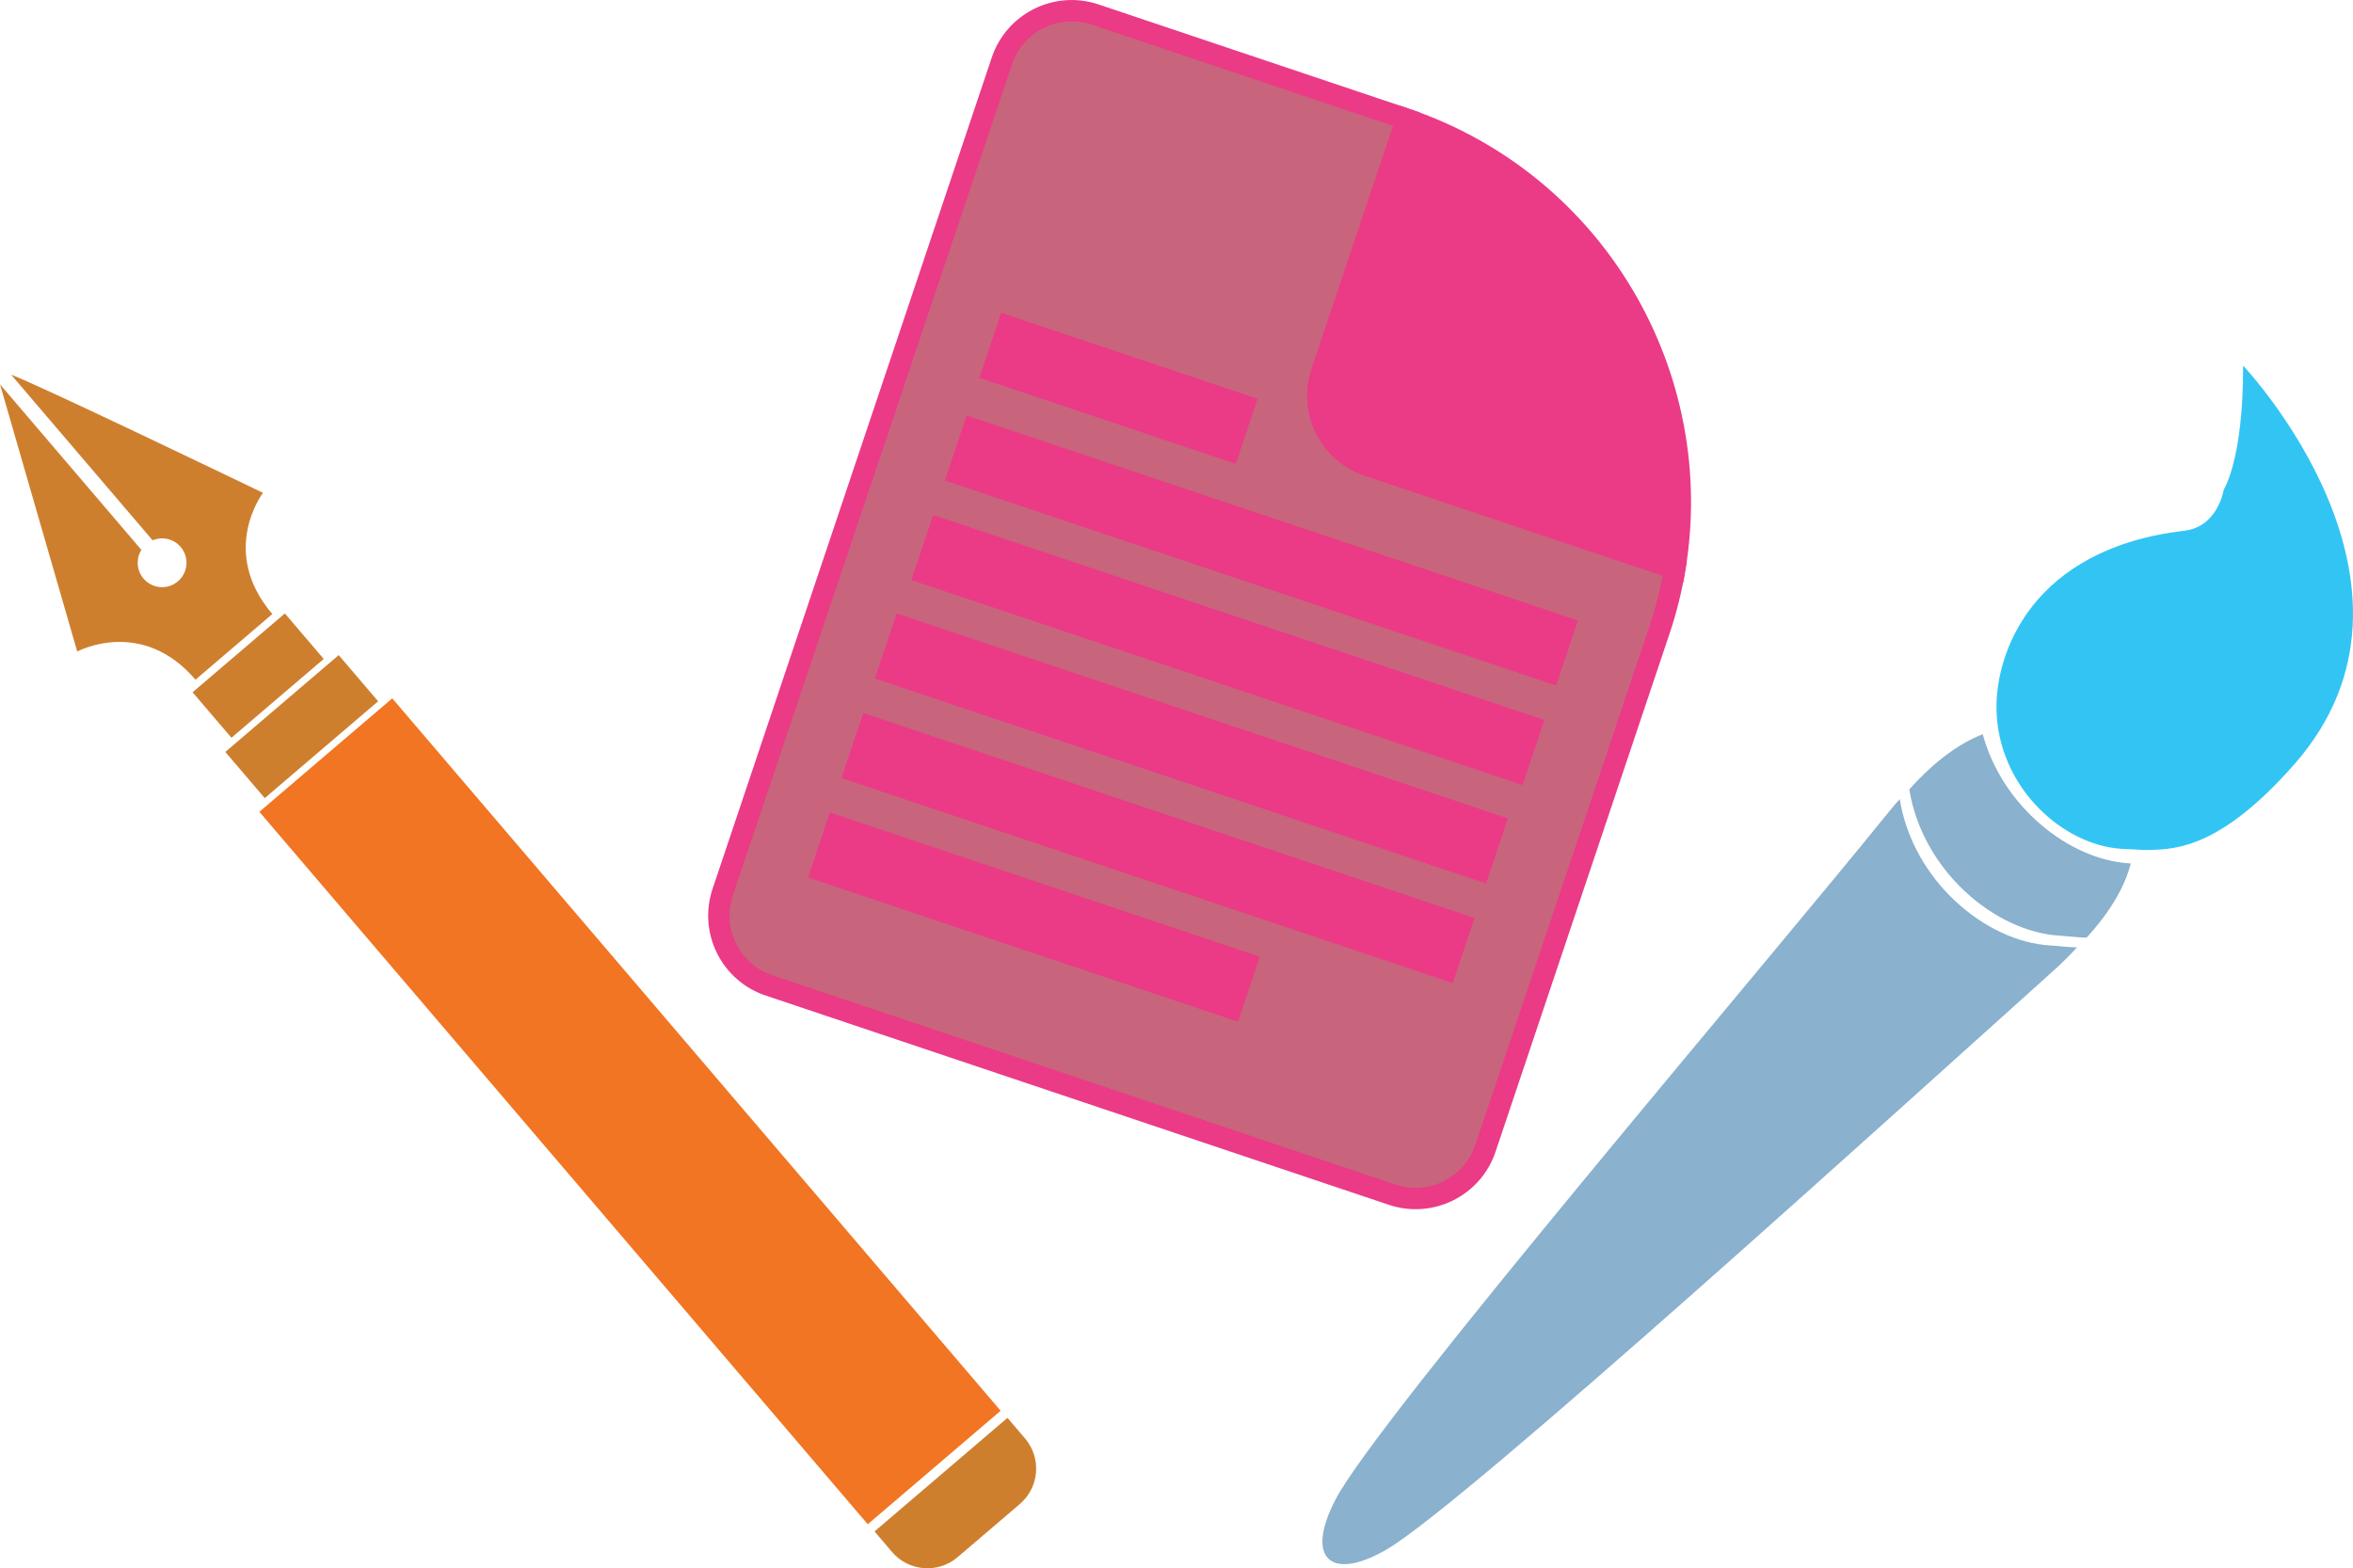 <?xml version="1.0" encoding="utf-8"?>
<!-- Generator: Adobe Illustrator 23.0.2, SVG Export Plug-In . SVG Version: 6.00 Build 0)  -->
<svg version="1.1" id="Layer_1" xmlns="http://www.w3.org/2000/svg" xmlns:xlink="http://www.w3.org/1999/xlink" x="0px" y="0px"
	 viewBox="0 0 582.41 388.19" style="enable-background:new 0 0 582.41 388.19;" xml:space="preserve">
<style type="text/css">
	.st0{fill:#C8657D;}
	.st1{fill:none;stroke:#EB3A86;stroke-width:5.289;stroke-miterlimit:10;}
	.st2{fill:#EB3A86;}
	.st3{fill:#CE7F2E;}
	.st4{fill:#F17522;}
	.st5{fill:#8AB1CD;}
	.st6{fill:#32C5F4;}
</style>
<g>
	<g>
		<path class="st0" d="M414.55,140.72l-75.94-25.5c-9.54-3.2-14.67-13.53-11.47-23.06l21.04-62.65c-0.2-0.07-0.39-0.14-0.58-0.2
			L271.06,3.6c-9.54-3.2-19.86,1.93-23.07,11.47l-69.11,205.78c-3.2,9.54,1.93,19.86,11.47,23.06l154.25,51.8
			c9.54,3.2,19.86-1.93,23.07-11.47l43.01-128.06C412.41,151.06,413.68,145.89,414.55,140.72"/>
		<path class="st1" d="M414.55,140.72l-75.94-25.5c-9.54-3.2-14.67-13.53-11.47-23.06l21.04-62.65c-0.2-0.07-0.39-0.14-0.58-0.2
			L271.06,3.6c-9.54-3.2-19.86,1.93-23.07,11.47l-69.11,205.78c-3.2,9.54,1.93,19.86,11.47,23.06l154.25,51.8
			c9.54,3.2,19.86-1.93,23.07-11.47l43.01-128.06C412.41,151.06,413.68,145.89,414.55,140.72z"/>
		<path class="st2" d="M338.61,115.22l75.94,25.5c7.96-47.53-19.39-95.12-66.36-111.21l-21.04,62.65
			C323.94,101.69,329.08,112.02,338.61,115.22"/>
		<path class="st1" d="M338.61,115.22l75.94,25.5c7.96-47.53-19.39-95.12-66.36-111.21l-21.04,62.65
			C323.94,101.69,329.08,112.02,338.61,115.22z"/>
		
			<rect x="303.82" y="56.53" transform="matrix(0.318 -0.948 0.948 0.318 83.655 388.985)" class="st2" width="16.99" height="159.58"/>
		
			<rect x="295.54" y="81.17" transform="matrix(0.318 -0.948 0.948 0.318 54.656 397.936)" class="st2" width="16.99" height="159.58"/>
		
			<rect x="286.5" y="105.55" transform="matrix(0.318 -0.948 0.948 0.318 25.377 405.983)" class="st2" width="16.99" height="159.58"/>
		
			<rect x="278.22" y="130.2" transform="matrix(0.318 -0.948 0.948 0.318 -3.623 414.934)" class="st2" width="16.99" height="159.58"/>
		
			<rect x="247.51" y="170.97" transform="matrix(0.318 -0.948 0.948 0.318 -40.774 397.484)" class="st2" width="16.99" height="112.25"/>
		
			<rect x="268.45" y="62.69" transform="matrix(0.318 -0.948 0.948 0.318 97.611 328.08)" class="st2" width="16.99" height="66.95"/>
	</g>
	<g>
		<path class="st3" d="M35.53,143.22c2.17,2.54,5.98,2.84,8.51,0.67c2.54-2.17,2.84-5.98,0.67-8.51c-1.75-2.05-4.58-2.64-6.94-1.64
			l-35-40.98c6.02,2.09,62.33,29.23,62.33,29.23s-11.01,14.4,2.31,30l-19.03,16.25c-13.32-15.59-29.26-6.97-29.26-6.97L0,95.13
			l35,40.98C33.64,138.28,33.78,141.16,35.53,143.22"/>
		
			<rect x="48.97" y="159.85" transform="matrix(0.76 -0.649 0.649 0.76 -93.293 81.646)" class="st3" width="30.06" height="14.82"/>
		
			<rect x="56.33" y="172.37" transform="matrix(0.76 -0.649 0.649 0.76 -98.911 91.679)" class="st3" width="36.93" height="15.04"/>
		
			<rect x="134.48" y="159.1" transform="matrix(0.76 -0.649 0.649 0.76 -141.264 167.306)" class="st4" width="43.28" height="232.03"/>
		<path class="st3" d="M220.79,384.15c4.13,4.84,11.4,5.41,16.24,1.28l15.4-13.15c4.84-4.13,5.41-11.4,1.28-16.24l-4.34-5.09
			l-32.91,28.11L220.79,384.15z"/>
	</g>
	<g>
		<path class="st5" d="M507.42,234.02c2.24,0.13,4.37,0.46,6.68,0.48c-1.81,1.98-3.85,4.01-6.19,6.1
			c-35.39,31.72-144.88,131.24-164.5,142.81c-13.87,8.18-20.57,2.53-12.8-12.33c10.55-20.18,106.75-132.73,136.58-169.72
			c1.02-1.26,2.03-2.45,3.03-3.56C473.44,217.89,491.38,233.07,507.42,234.02"/>
		<path class="st6" d="M540.63,131.38c-37.61,4.39-46.77,30.17-46.46,44.29c0.03,1.22,0.12,2.42,0.26,3.6
			c2.22,17.67,17.59,30.55,31.71,30.89c1.97,0.05,3.84,0.27,5.88,0.22c6.5-0.16,17.7-0.5,35.91-21.25
			c38.82-44.23-12.72-98.63-12.72-98.63c0.06,23.35-4.8,30.71-4.8,30.71S549.02,130.4,540.63,131.38"/>
		<path class="st5" d="M490.76,181.74c-5.47,2.12-11.58,6.3-18.17,13.65c3.23,20.08,21.18,35.26,37.21,36.21
			c2.24,0.13,4.37,0.46,6.68,0.48c6.27-6.85,9.54-13,10.93-18.36c-0.12-0.01-0.24-0.02-0.36-0.02
			C512.17,212.82,495.64,199.67,490.76,181.74"/>
	</g>
</g>
</svg>
